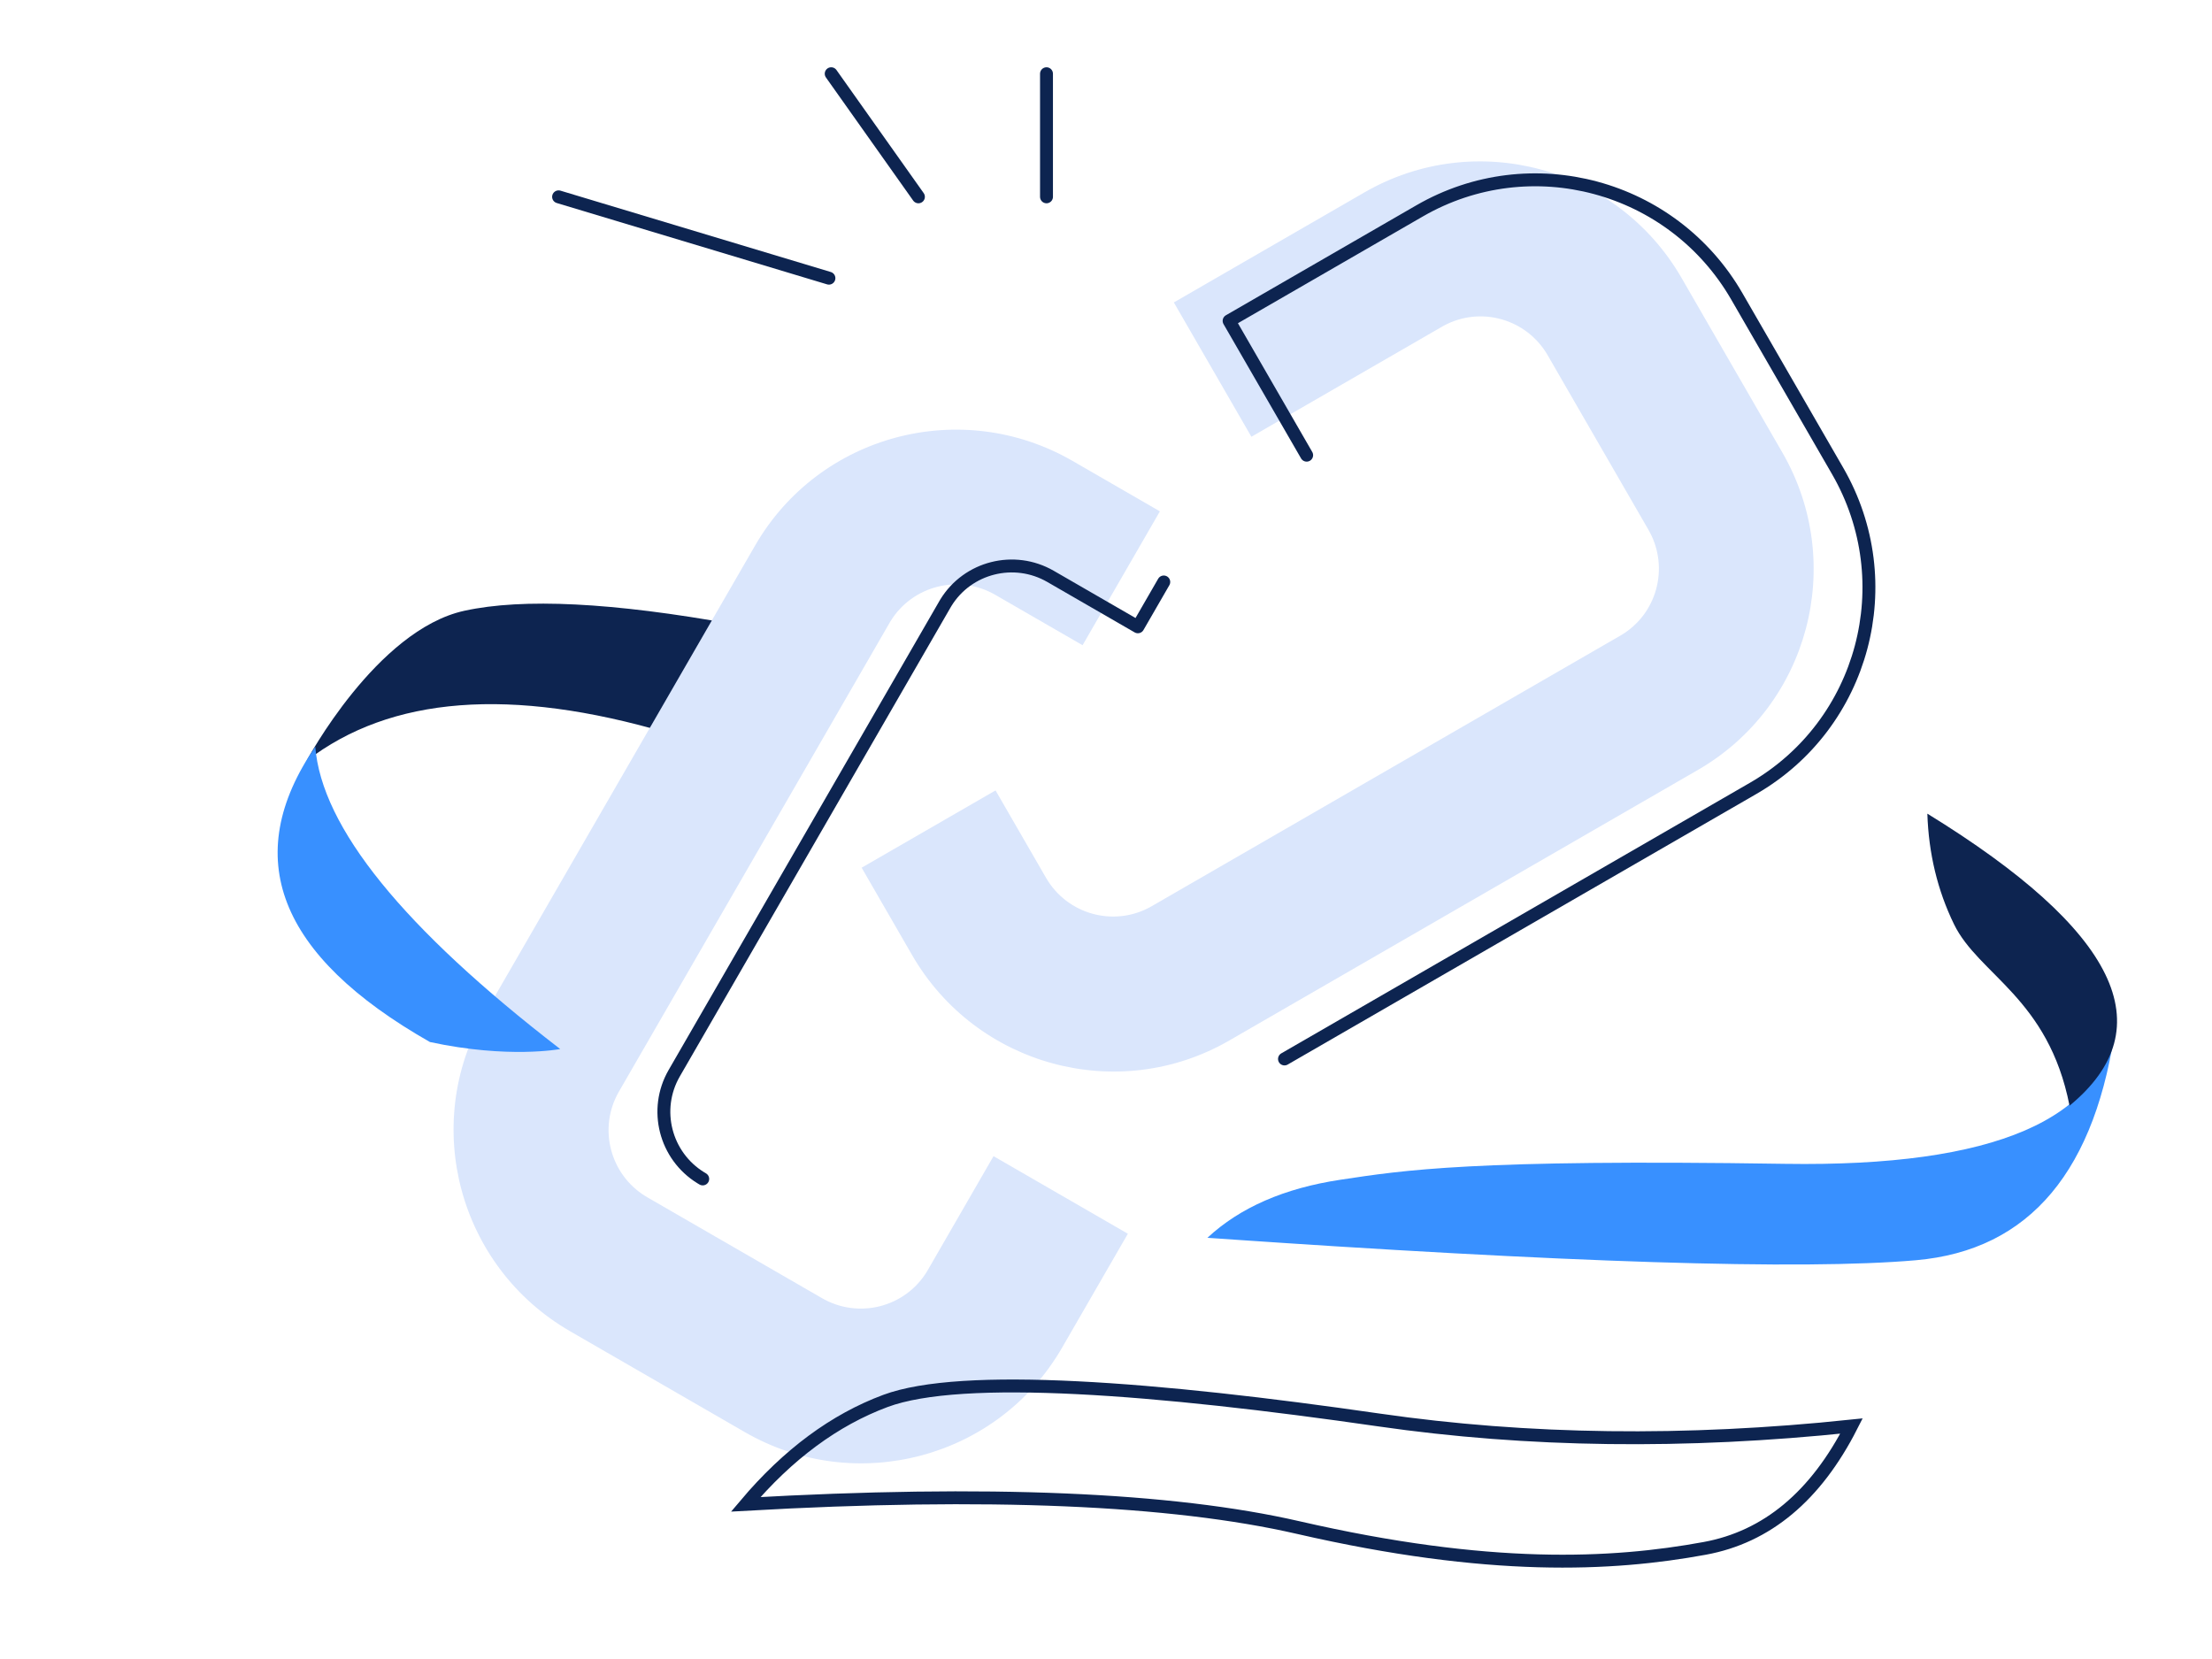 <?xml version="1.0" encoding="UTF-8"?>
<svg width="120px" height="90px" viewBox="0 0 120 90" version="1.1" xmlns="http://www.w3.org/2000/svg" xmlns:xlink="http://www.w3.org/1999/xlink">
    <title>pic-link</title>
    <defs>
        <rect id="path-1" x="0" y="0" width="120" height="90"></rect>
    </defs>
    <g id="应用市场🚩" stroke="none" stroke-width="1" fill="none" fill-rule="evenodd">
        <g id="应用市场-04插件-01Zohocrm-04服务器断开" transform="translate(-180, -120)">
            <g id="pic-link" transform="translate(180, 120)">
                <mask id="mask-2" fill="white">
                    <use xlink:href="#path-1"></use>
                </mask>
                <use id="蒙版" fill="#FFFFFF" opacity="0" xlink:href="#path-1"></use>
                <g id="编组-10" mask="url(#mask-2)">
                    <g transform="translate(11.65, 4)">
                        <path d="M24.561,24.427 C18.352,26.782 14.061,29.077 11.69,31.313 C8.132,34.666 8.545,42.703 8.545,42.703 C10.641,37.345 15.98,33.548 24.561,31.313 L24.561,24.427 Z" id="路径-26" stroke="none" fill="#0D2450" fill-rule="evenodd" transform="translate(16.546, 33.565) rotate(31) translate(-16.546, -33.565) "></path>
                        <path d="M37.644,20.088 L37.643,28.475 L32.175,28.476 C29.891,28.476 28.032,30.29 27.97,32.552 L27.968,32.669 L27.968,62.025 C27.968,64.302 29.788,66.155 32.057,66.217 L32.175,66.219 L43.113,66.219 C45.397,66.219 47.256,64.404 47.318,62.143 L47.32,62.025 L47.319,54.895 L55.734,54.896 L55.734,62.025 C55.734,68.974 50.083,74.606 43.113,74.606 L32.175,74.606 C25.205,74.606 19.554,68.974 19.554,62.025 L19.554,32.669 C19.554,25.721 25.205,20.088 32.175,20.088 L37.644,20.088 Z" id="形状结合" stroke="none" fill="#DAE6FC" fill-rule="nonzero" transform="translate(37.644, 47.347) rotate(-330) translate(-37.644, -47.347) "></path>
                        <path d="M41.994,22.436 L41.994,25.245 L36.526,25.245 C34.242,25.245 32.383,27.059 32.32,29.321 L32.319,29.439 L32.319,58.794 C32.319,61.071 34.139,62.924 36.408,62.986 L36.526,62.988" id="路径" stroke="#0D2450" stroke-width="0.7" fill="none" stroke-linecap="round" stroke-linejoin="round" fill-rule="nonzero" transform="translate(37.156, 42.712) rotate(-330) translate(-37.156, -42.712) "></path>
                        <path d="M58.701,2.184 L58.7,10.571 L53.232,10.572 C50.948,10.572 49.089,12.386 49.026,14.648 L49.025,14.765 L49.025,44.121 C49.025,46.398 50.845,48.251 53.114,48.313 L53.232,48.315 L64.17,48.315 C66.454,48.315 68.312,46.5 68.375,44.238 L68.376,44.121 L68.376,32.184 L76.79,32.184 L76.79,44.121 C76.79,51.069 71.14,56.702 64.17,56.702 L53.232,56.702 C46.261,56.702 40.611,51.069 40.611,44.121 L40.611,14.765 C40.611,7.817 46.261,2.184 53.232,2.184 L58.701,2.184 Z" id="形状结合备份-2" stroke="none" fill="#DAE6FC" fill-rule="nonzero" transform="translate(58.701, 29.443) rotate(-120) translate(-58.701, -29.443) "></path>
                        <path d="M76.824,23.748 L85.238,23.748 L85.238,35.685 C85.238,42.633 79.588,48.266 72.617,48.266 L61.679,48.266 C54.709,48.266 49.059,42.633 49.059,35.685 L49.059,6.329" id="路径" stroke="#0D2450" stroke-width="0.7" fill="none" stroke-linecap="round" stroke-linejoin="round" fill-rule="nonzero" transform="translate(67.148, 27.298) rotate(-120) translate(-67.148, -27.298) "></path>
                        <line x1="45.122" y1="0" x2="45.122" y2="6.678" id="路径-12" stroke="#0D2450" stroke-width="0.7" fill="none" stroke-linecap="round"></line>
                        <line x1="33.442" y1="0" x2="38.174" y2="6.678" id="路径-13" stroke="#0D2450" stroke-width="0.7" fill="none" stroke-linecap="round"></line>
                        <line x1="18.653" y1="6.678" x2="33.319" y2="11.091" id="路径-14" stroke="#0D2450" stroke-width="0.7" fill="none" stroke-linecap="round"></line>
                        <g id="编组-11" stroke="none" stroke-width="1" fill="none" fill-rule="evenodd" transform="translate(0, 36.492)">
                            <path d="M100.121,7.62 C101.186,12.902 96.291,17.215 85.433,20.56 C69.146,25.577 65.839,27.296 62.763,28.832 C60.004,30.21 58.038,31.953 56.866,34.062 C75.763,29.343 88.073,25.77 93.795,23.342 C99.517,20.914 101.625,15.673 100.121,7.62 Z" id="路径-23" fill="#3890FF" transform="translate(78.728, 20.841) rotate(18) translate(-78.728, -20.841) "></path>
                            <path d="M90.618,5.423 C102.364,8.26 106.441,12.488 102.849,18.107 C99.953,12.905 95.969,12.882 93.844,10.679 C92.428,9.209 91.352,7.457 90.618,5.423 Z" id="路径-24" fill="#0D2450" transform="translate(97.365, 11.765) rotate(18) translate(-97.365, -11.765) "></path>
                            <path d="M86.668,27.705 C78.38,31.393 70.221,33.929 62.191,35.313 C50.145,37.389 39.868,39.859 36.406,42.604 C34.098,44.434 32.272,46.993 30.929,50.281 C43.151,45.53 52.785,42.843 59.83,42.218 C70.398,41.282 76.628,38.921 81.147,36.477 C84.161,34.848 86.001,31.924 86.668,27.705 Z" id="路径-25" stroke="#0D2450" stroke-width="0.7" transform="translate(58.798, 38.993) rotate(18) translate(-58.798, -38.993) "></path>
                            <path d="M1.323,4.363 C0.896,11.61 5.424,15.12 14.909,14.894 C19.034,13.486 21.162,11.58 21.162,11.58 C10.487,10.343 3.874,7.937 1.323,4.363 Z" id="路径-27" fill="#3890FF" transform="translate(11.229, 9.634) rotate(31) translate(-11.229, -9.634) "></path>
                        </g>
                    </g>
                </g>
            </g>
        </g>
    </g>
</svg>